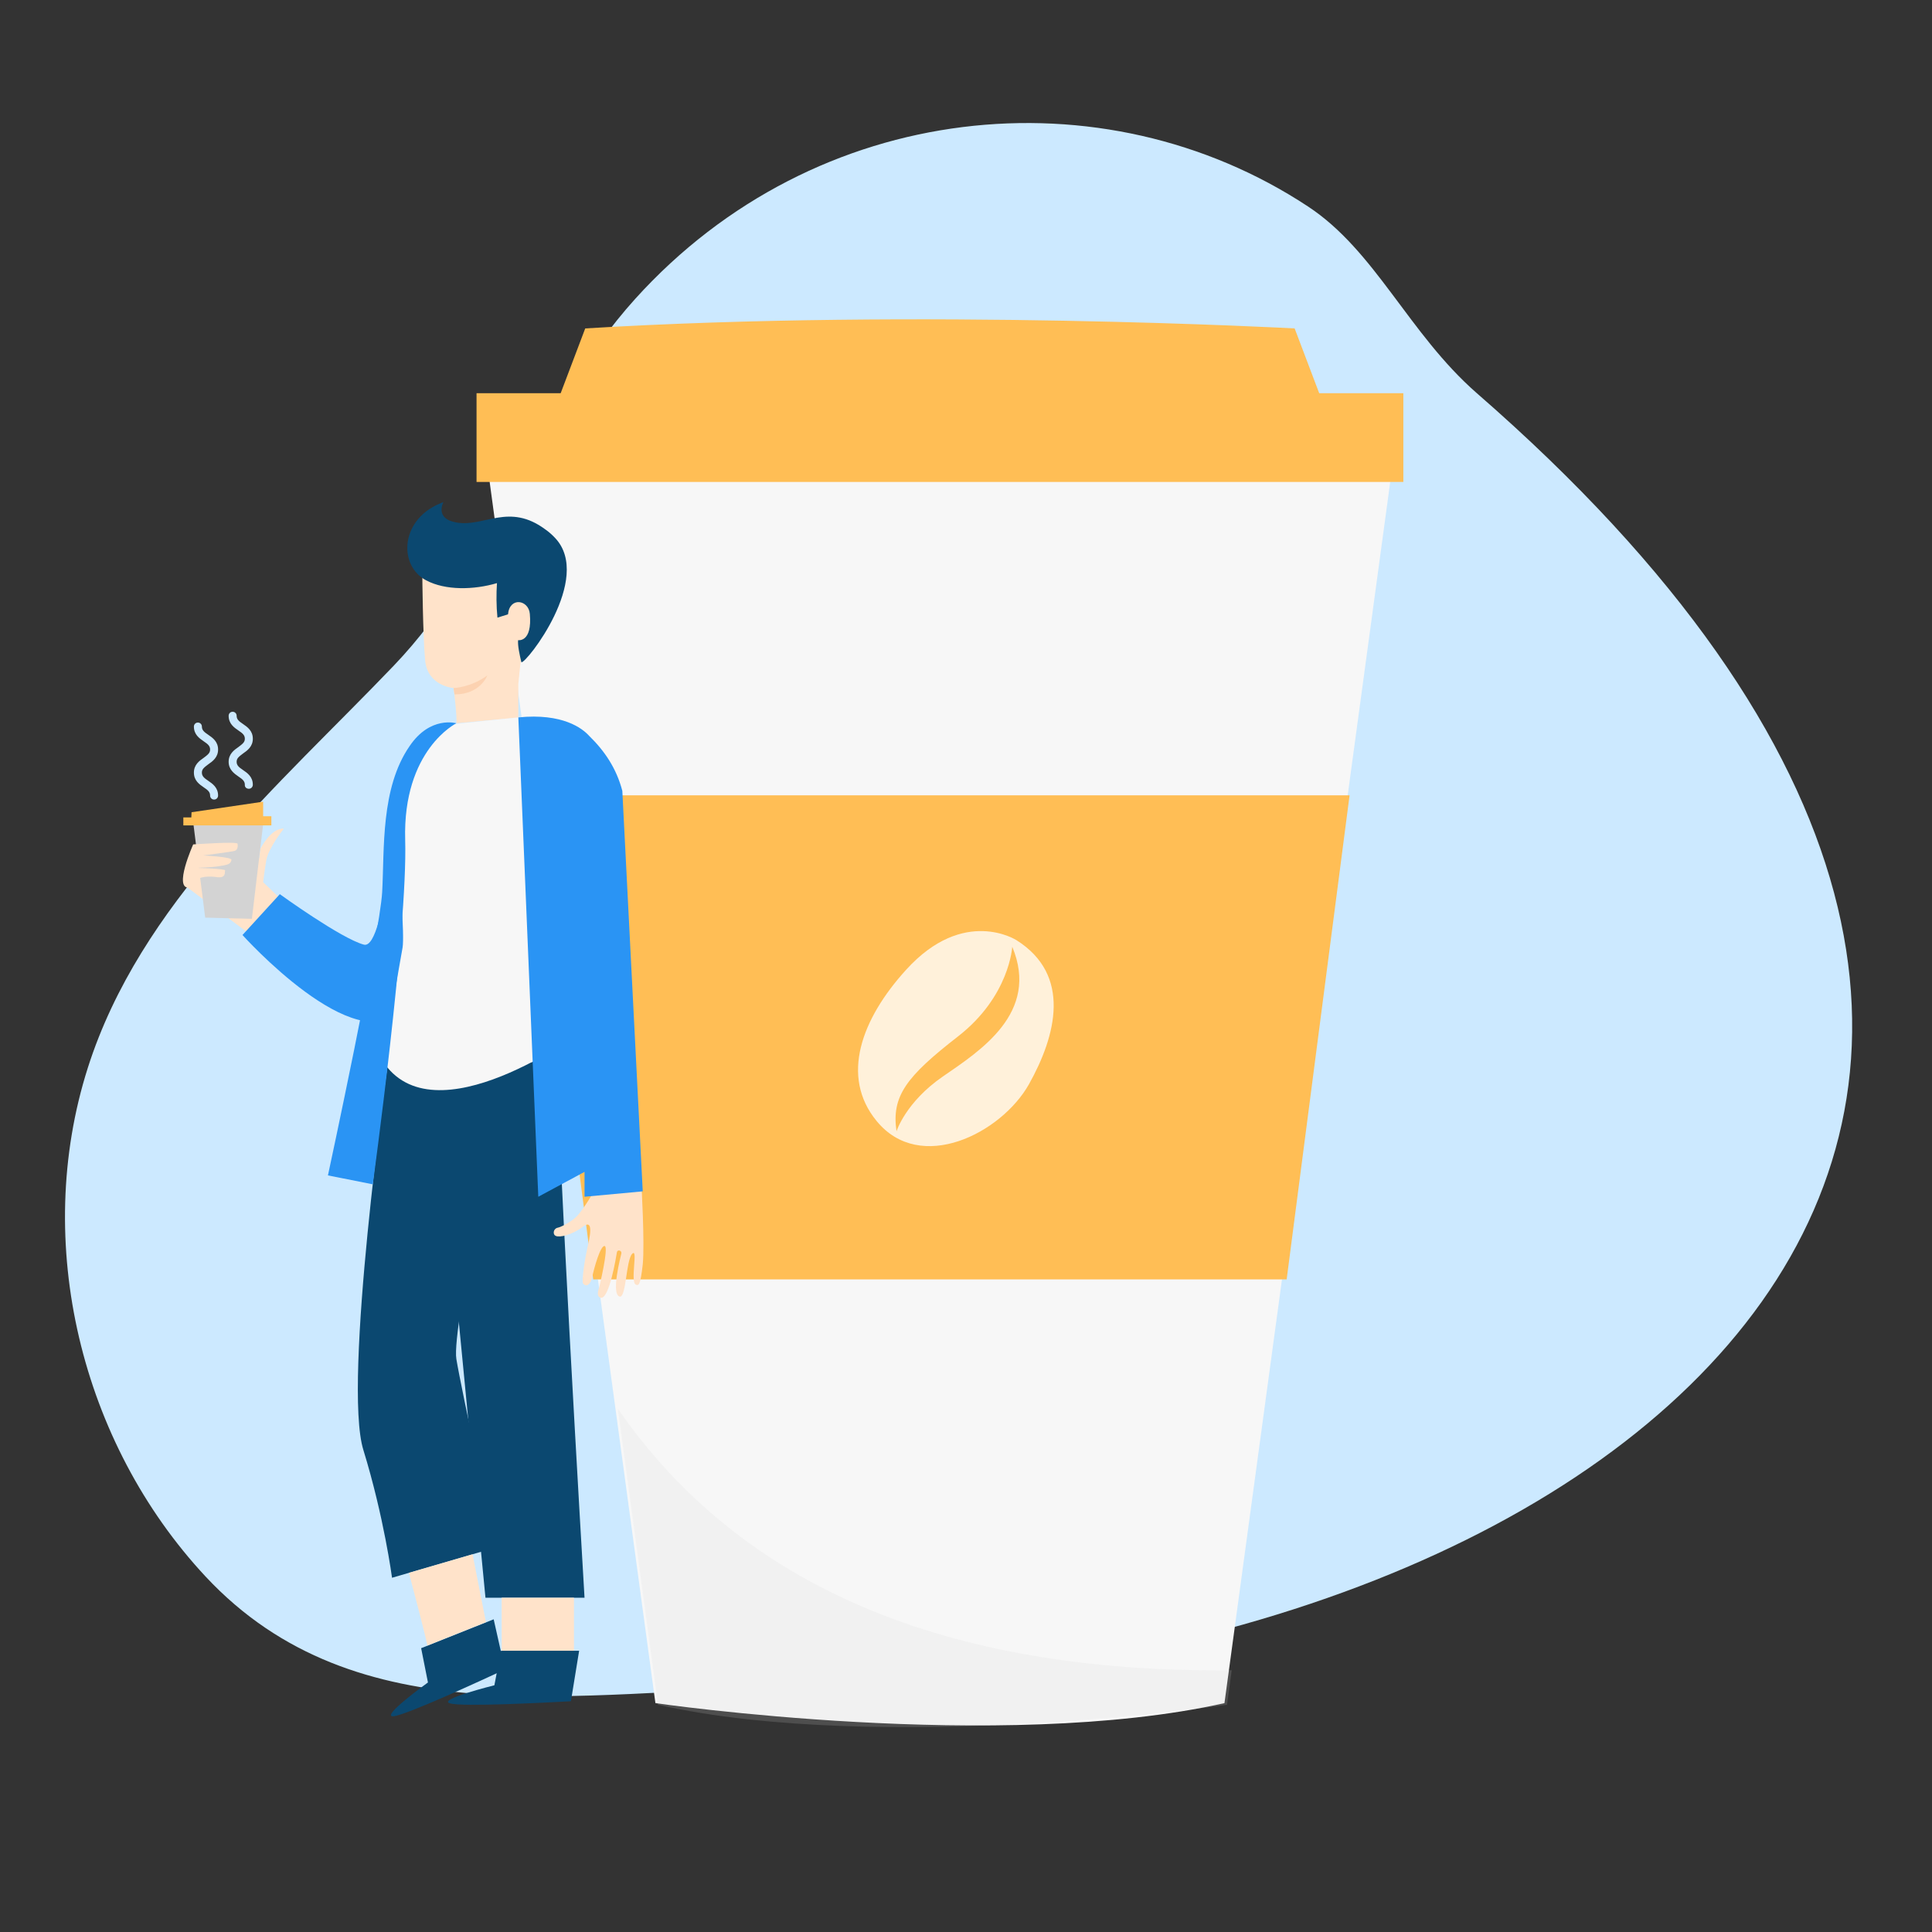 <svg xmlns="http://www.w3.org/2000/svg" enable-background="new 0 0 823 823" viewBox="0 0 823 823"><rect x="0" y="0" width="823" height="823" fill="#333333" stroke="none"/><switch><g><path fill="#cce9ff" d="M557.1,87.9C470,30.5,347.6,42.1,270.6,127.3c-42.1,46.6-59.2,110.7-102.9,156.3    C118.5,335,59.7,384.9,37.4,454.9c-23.7,74.4-2.9,159.7,50.1,216.6c64.5,69.2,159.3,48.4,248.9,47.3    c366.9-4.6,639.6-249.5,292.6-551.4C600,142,585.9,106.8,557.1,87.9z"/><path fill="#ffbe55" d="M249.3,139.9l-18,47.5h338.2l-18-47.5C551.5,139.9,392,131.2,249.3,139.9z"/><path fill="#f7f7f7" d="M521.6,725.5l71.7-528.2H207.5l71.7,528.2C279.2,725.5,426.2,746.9,521.6,725.5z"/><rect width="394.8" height="37.8" x="203" y="167.5" fill="#ffbe55"/><polygon fill="#ffbe55" points="548.1 545 252.7 545 225.9 338.8 574.9 338.8"/><path fill="#fff" d="M438.3,461.9c11.7-20.9,18.2-46.6-5.3-61.4c0,0-22.4-14.5-47,12.6c-19.1,21-28.1,45.5-12.6,64.4     C392,500.3,426.5,482.8,438.3,461.9z M401.6,458.6c-15.8,10.9-19.7,23.3-19.7,23.3c-2.2-15,4.2-23.3,26.2-40.4     c22-17.1,23.1-38.2,23.1-38.2C443,431.5,417.4,447.7,401.6,458.6z" opacity=".78"/><path fill="#d3d3d3" d="M524.7,711.5l-2,14.7c0,0-147,21.4-242.4,0l-17.1-126.1C315.4,675.6,402.5,712.7,524.7,711.5z" opacity=".17"/><g><path fill="#ffe3ca" d="M112.1,375.8c0,0,0.4-3.7,1.3-9.2c0.9-5.4,7.5-13.6,7.5-13.6c-5.5-0.4-10,8.6-10,8.6l-0.5,4l-11-7.1     c0,0-9.4-6.9-11.2-7.5c-1.7-0.6-9.5,26.2-9.5,26.2l28.6,21.4l12.2-15.7L112.1,375.8L112.1,375.8z"/><polygon fill="#d3d3d3" points="82.4 351.1 87.4 390.9 107.3 391.4 112.1 351.1"/><polyline fill="#ffbe55" points="78.1 351.6 115.6 351.6 115.6 347.7 112.1 347.7 112.1 341.5 81.6 346 81.5 348.2 78.1 348.2 78.1 352.1"/><path fill="#ffe3ca" d="M80.6,378.1c-6.9,0.7,1.7-18.4,1.7-18.4s18.7-1.3,18.9-0.3s0.1,2.8-1.4,3.1c-1.5,0.4-13.2,1.9-13.2,1.9     s12.2,0.6,12,1.9c-0.4,2-1.8,2.1-5.4,2.7c-3.1,0.5-9.9,0.7-9.9,0.7s12.9,0.3,12.6,1.1c-0.3,0.8,0.6,3.5-3.8,2.8     C82.1,372.3,80.6,378.1,80.6,378.1z"/><path fill="#0b4870" d="M165,454.6c0,0-19.1,134.6-10.2,163.1c8.8,28.6,12.2,54.4,12.2,54.4l44.2-12.9c0,0-14.7-67.3-16.8-80.3     c-2.2-12.9,20.5-118,20.5-118L165,454.6z"/><path fill="#0b4870" d="M185.9,464.3l20.9,216.3H249c0,0-13.6-228.9-11.2-230.8C240.3,447.9,185.9,464.3,185.9,464.3z"/><path fill="#2a94f4" d="M169.2,332.5c0,0-4.5,72.5-14.2,69.9c-9.7-2.6-35.8-21.5-35.8-21.5l-15.9,17.4c0,0,48.3,53.8,68.2,31.7     C191.4,408.1,169.2,332.5,169.2,332.5z"/><path fill="#0b4870" d="M182.3,716.7l-2.9-14.6l30.9-12.3l4.9,21.8l-1.7,0.3c-6.9,3.2-40.6,18.8-45.9,19.2     C161.7,731.5,182.3,716.7,182.3,716.7z"/><path fill="#ffe3ca" d="M255.6 503.9l-3.4 4.8c0 0-1.6 3.3-5.5 8.3-1 1.3-2.3 2.4-3.7 3.3-1.7 1.1-4 2.4-5.5 2.7-1.8.4-2.2 2.9-.7 3.5 1.6.7 6.7-.3 11.6-4 4.9-3.7 2.6 5.6 1.8 9.1-.8 3.4-2.6 14.1-1.8 15.2 1.3 1.6 3.2.5 3.9-2.9.7-3.5 3.5-13.6 5.3-13.1 1.8.5-2.4 17.8-2.4 17.8s-1.5 3.6.6 4.2c3.7 1.1 6.7-17.6 7-19.4.2-1.2 2.1-.8 1.9.5-.3 1.4-4.5 17.2-.8 18.4 2.9.9 2.7-15.4 5.4-18.2s-1.1 12.4 1.7 13.2c1 .3 1.8.4 2.8-8.7.9-9.2-.6-34.7-.6-34.7l-17.6.2M194.4 308.1c.4-2.9-1.2-15-1.2-15s-11.1-.8-12.1-11.8c-1-10.9-1.2-36.2-1.2-36.2l19.8-10.5 22.7 16.1 9.9 6.3-10.6 25.5-.9 8.8 0 14.4L194.4 308.1z"/><path fill="#fcd2b1" d="M193.2,293.1c0,0,7.4-0.2,14.4-5.4c0,0-3,8.2-14,8.1L193.2,293.1z"/><path fill="#0b4870" d="M236.5,229.2c-1.4-1.5-2.8-2.7-4.1-3.6c-15.5-11.6-26.1-1-37.8-3c-9.7-1.6-5.7-8.7-5.7-8.7     c-18.5,6.6-19.5,26.9-7.4,33.3c8.3,4.4,20.4,4.1,30.2,1.2c-0.3,4.4-0.3,9.7,0.2,14.7l4.5-1.4c0.7-7.6,8.8-6.2,9.3-0.2     c1.1,12.3-5,11.2-5,11.2c-0.2,2.3,0.6,6.1,1.4,9.4C224,282.9,252.7,246.4,236.5,229.2z"/><path fill="#f7f7f7" d="M265.1,336.9c0,0-7.5-35-44.3-31.3c-33.5,3.4-33.5,3.4-33.5,3.4s-23,9.7-19.8,37.2c3.2,27.5,4.8,52.5,4,57.4     c-0.8,4.8-8.9,48.1-6.5,51.1c24.2,29.4,86-17.5,86-17.5L265.1,336.9z"/><path fill="#2a94f4" d="M273.8 507.5l-8.7-170.6c-2.5-9.6-7.6-17.1-14.2-23.5-2.8-3.1-11.2-9.7-30.1-7.8l8.5 204.2 19.7-10.6v10.6L273.8 507.5zM194.4 308.1c0 0-22.9 11.3-21.8 49.7 1.1 38.4-13.8 146.7-13.8 146.7l-19.1-3.8c0 0 22.1-102.7 23.1-120.7 1-18.4-.7-44.3 11.7-62.2C183.3 304.8 194.4 308.1 194.4 308.1z"/><path fill="#ffe3ca" d="M182,701c0.4-0.1-7.8-31-7.8-31l27.1-7.9l5.7,28.9L182,701z"/><rect width="30.8" height="24.2" x="213.7" y="680.6" fill="#ffe3ca"/><path fill="#0b4870" d="M210.6,717.9l2.8-14.7h33.3l-3.5,21.5l-1.8,0.1c-7.6,0.4-44.6,2.4-49.7,0.8C186,724,210.6,717.9,210.6,717.9     z"/><path fill="#cce9ff" d="M106 336c1 0 1.7-.8 1.7-1.7 0-3.4-2.3-5-4.2-6.3-1.8-1.2-2.7-2-2.7-3.5s1-2.2 2.7-3.5c1.9-1.3 4.2-3 4.2-6.3 0-3.4-2.3-5-4.2-6.3-1.8-1.2-2.7-2-2.7-3.5 0-1-.8-1.7-1.7-1.7-1 0-1.7.8-1.7 1.7 0 3.4 2.3 5 4.2 6.3 1.8 1.2 2.7 2 2.7 3.5 0 1.5-1 2.2-2.7 3.5-1.9 1.3-4.2 3-4.2 6.3s2.3 5 4.2 6.3c1.8 1.2 2.7 2 2.7 3.5C104.2 335.3 105 336 106 336zM91.2 340.6c1 0 1.7-.8 1.7-1.7 0-3.4-2.3-5-4.2-6.3-1.8-1.2-2.7-2-2.7-3.5 0-1.5 1-2.2 2.7-3.5 1.9-1.3 4.2-3 4.2-6.3 0-3.4-2.3-5-4.2-6.3-1.8-1.2-2.7-2-2.7-3.5 0-1-.8-1.7-1.7-1.7-1 0-1.7.8-1.7 1.7 0 3.4 2.3 5 4.2 6.3 1.8 1.2 2.7 2 2.7 3.5 0 1.5-1 2.2-2.7 3.5-1.9 1.3-4.2 3-4.2 6.3 0 3.4 2.3 5 4.2 6.3 1.8 1.2 2.7 2 2.7 3.5C89.5 339.8 90.2 340.6 91.2 340.6z"/></g></g></switch></svg>